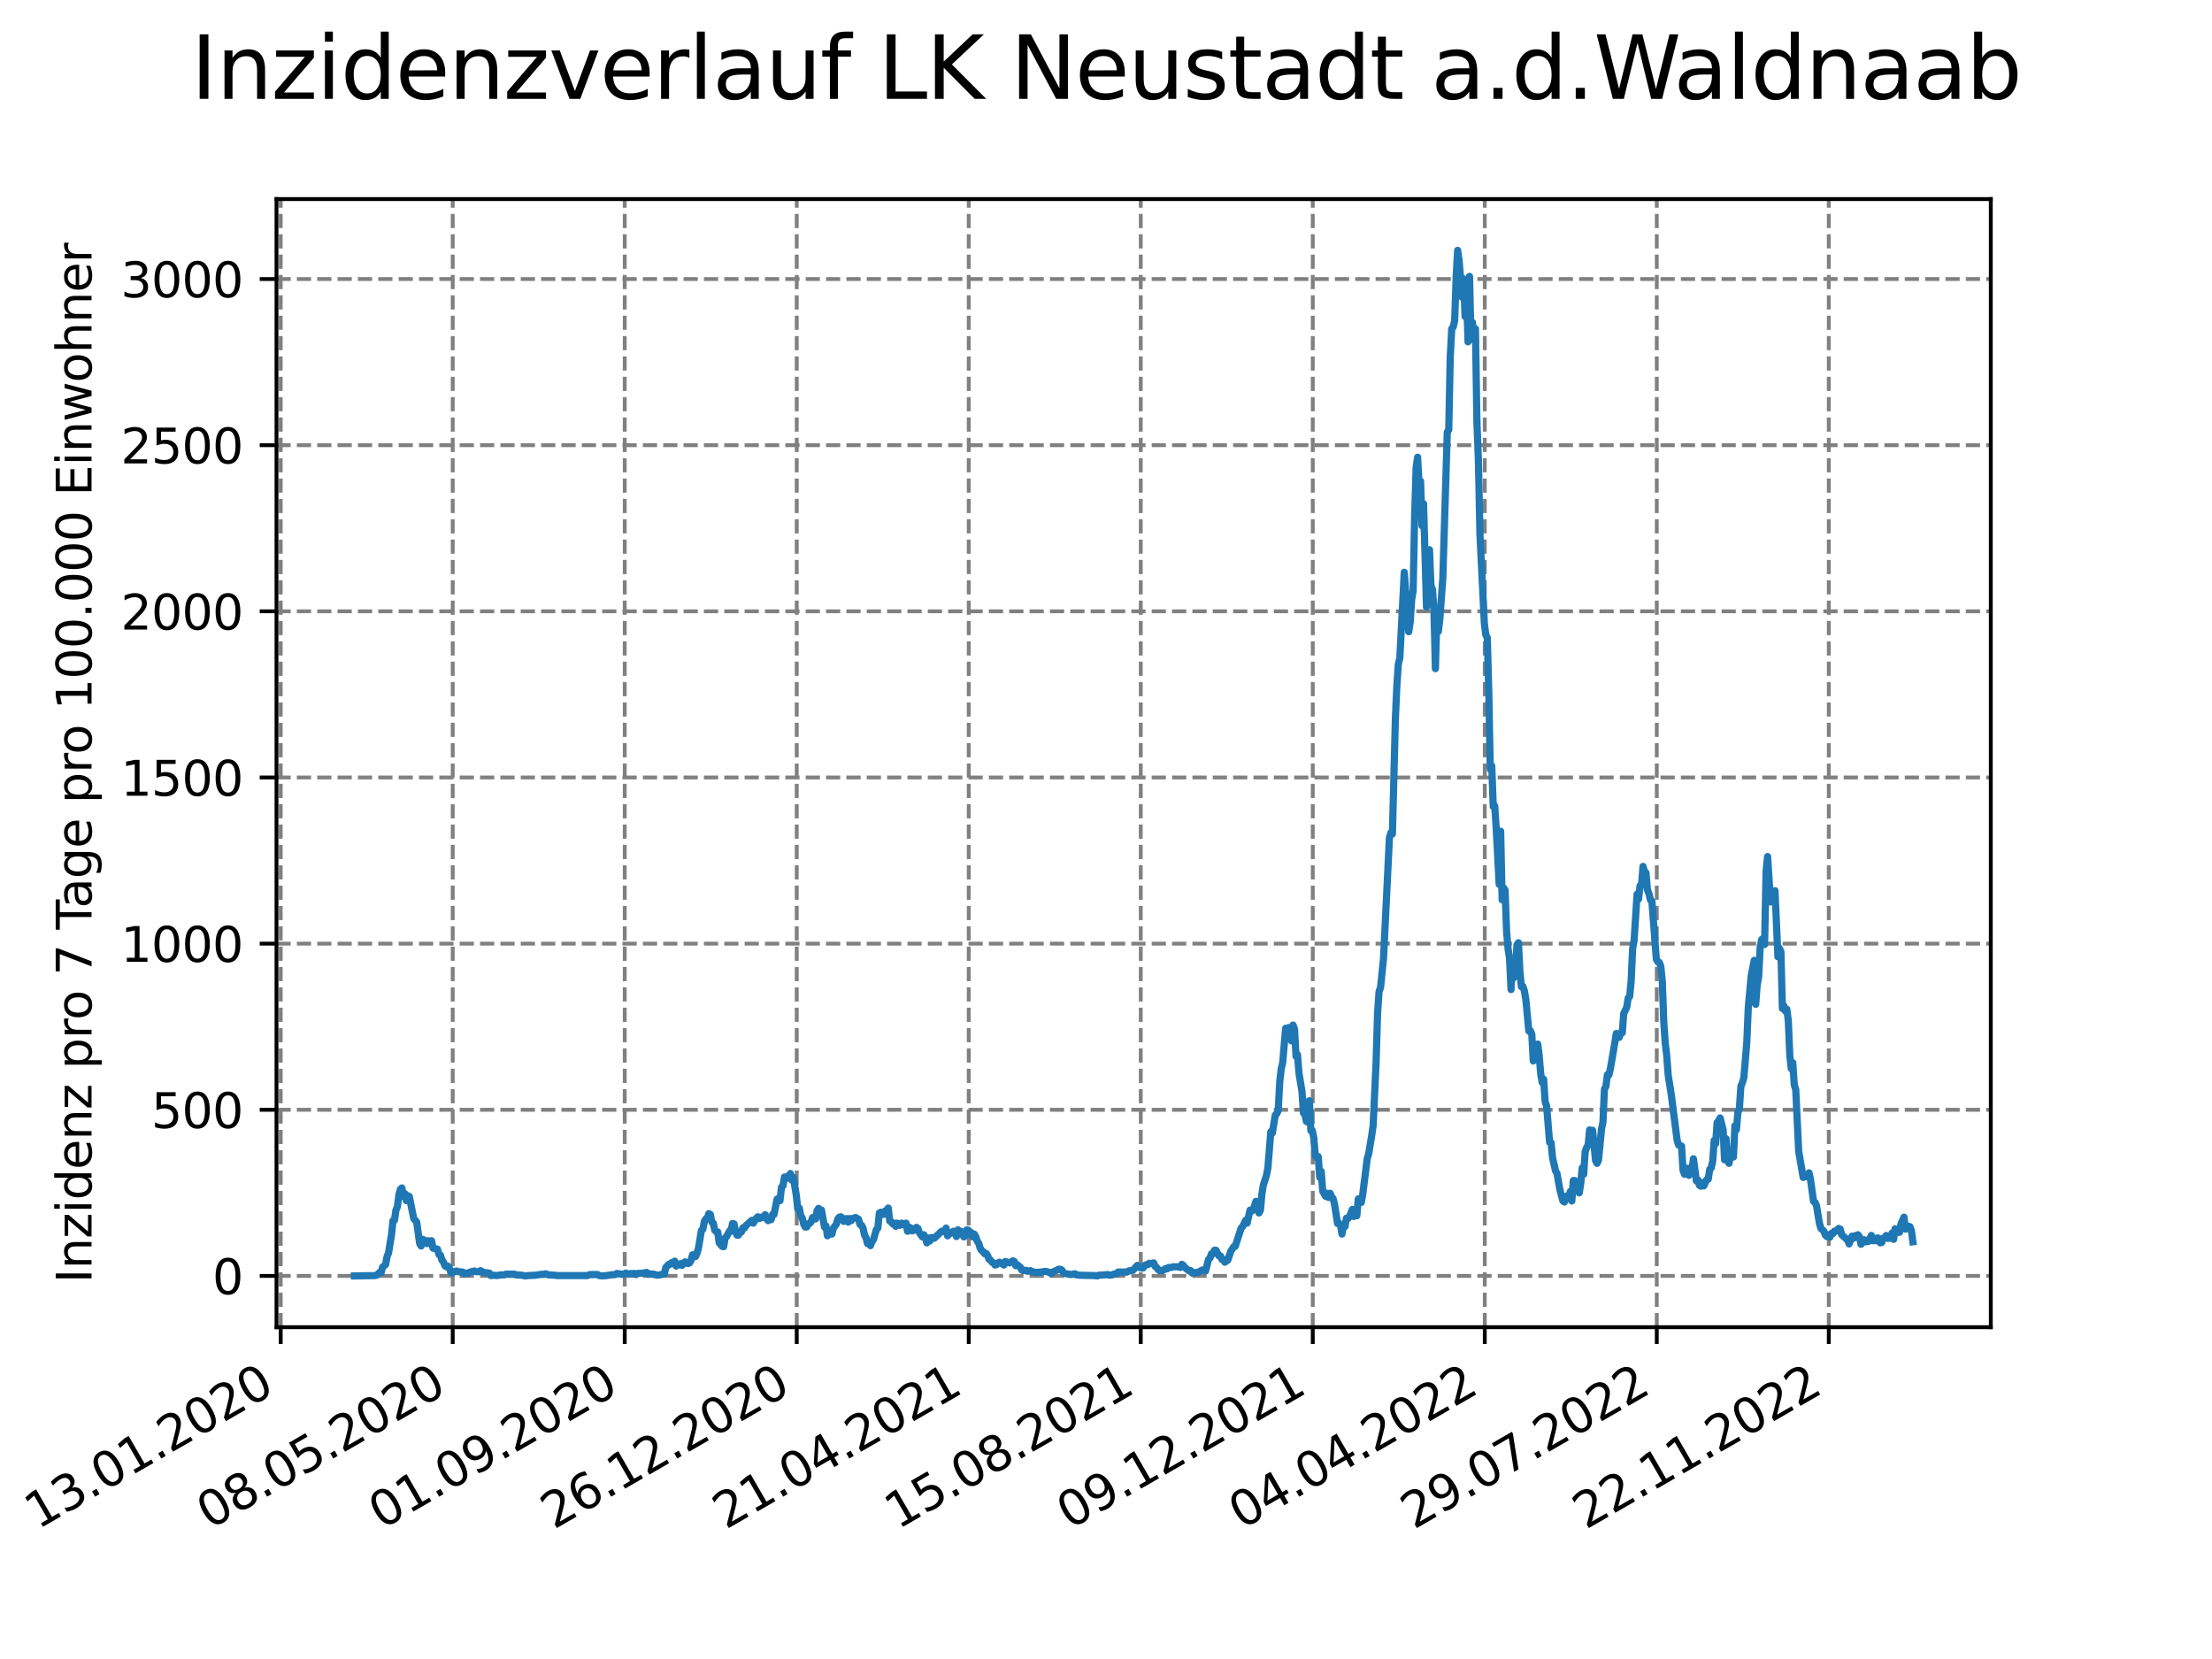 <?xml version="1.0" encoding="utf-8" standalone="no"?>
<!DOCTYPE svg PUBLIC "-//W3C//DTD SVG 1.1//EN"
  "http://www.w3.org/Graphics/SVG/1.1/DTD/svg11.dtd">
<svg xmlns:xlink="http://www.w3.org/1999/xlink" width="460.8pt" height="345.6pt" viewBox="0 0 460.8 345.6" xmlns="http://www.w3.org/2000/svg" version="1.1">
 <defs>
  <style type="text/css">*{stroke-linejoin: round; stroke-linecap: butt}</style>
 </defs>
 <g id="figure_1">
  <g id="patch_1">
   <path d="M 0 345.6 
L 460.8 345.6 
L 460.8 0 
L 0 0 
z
" style="fill: #ffffff"/>
  </g>
  <g id="axes_1">
   <g id="patch_2">
    <path d="M 57.6 276.48 
L 414.72 276.48 
L 414.72 41.472 
L 57.6 41.472 
z
" style="fill: #ffffff"/>
   </g>
   <g id="matplotlib.axis_1">
    <g id="xtick_1">
     <g id="line2d_1">
      <path d="M 58.478 276.48 
L 58.478 41.472 
" clip-path="url(#pe1174e4e5b)" style="fill: none; stroke-dasharray: 2.96,1.28; stroke-dashoffset: 0; stroke: #808080; stroke-width: 0.8"/>
     </g>
     <g id="line2d_2">
      <defs>
       <path id="m797596cb86" d="M 0 0 
L 0 3.5 
" style="stroke: #000000; stroke-width: 0.8"/>
      </defs>
      <g>
       <use xlink:href="#m797596cb86" x="58.478" y="276.48" style="stroke: #000000; stroke-width: 0.8"/>
      </g>
     </g>
     <g id="text_1">
      <!-- 13.01.2020 -->
      <g transform="translate(7.853 318.689) rotate(-30) scale(0.1 -0.1)">
       <defs>
        <path id="DejaVuSans-31" d="M 794 531 
L 1825 531 
L 1825 4091 
L 703 3866 
L 703 4441 
L 1819 4666 
L 2450 4666 
L 2450 531 
L 3481 531 
L 3481 0 
L 794 0 
L 794 531 
z
" transform="scale(0.016)"/>
        <path id="DejaVuSans-33" d="M 2597 2516 
Q 3050 2419 3304 2112 
Q 3559 1806 3559 1356 
Q 3559 666 3084 287 
Q 2609 -91 1734 -91 
Q 1441 -91 1130 -33 
Q 819 25 488 141 
L 488 750 
Q 750 597 1062 519 
Q 1375 441 1716 441 
Q 2309 441 2620 675 
Q 2931 909 2931 1356 
Q 2931 1769 2642 2001 
Q 2353 2234 1838 2234 
L 1294 2234 
L 1294 2753 
L 1863 2753 
Q 2328 2753 2575 2939 
Q 2822 3125 2822 3475 
Q 2822 3834 2567 4026 
Q 2313 4219 1838 4219 
Q 1578 4219 1281 4162 
Q 984 4106 628 3988 
L 628 4550 
Q 988 4650 1302 4700 
Q 1616 4750 1894 4750 
Q 2613 4750 3031 4423 
Q 3450 4097 3450 3541 
Q 3450 3153 3228 2886 
Q 3006 2619 2597 2516 
z
" transform="scale(0.016)"/>
        <path id="DejaVuSans-2e" d="M 684 794 
L 1344 794 
L 1344 0 
L 684 0 
L 684 794 
z
" transform="scale(0.016)"/>
        <path id="DejaVuSans-30" d="M 2034 4250 
Q 1547 4250 1301 3770 
Q 1056 3291 1056 2328 
Q 1056 1369 1301 889 
Q 1547 409 2034 409 
Q 2525 409 2770 889 
Q 3016 1369 3016 2328 
Q 3016 3291 2770 3770 
Q 2525 4250 2034 4250 
z
M 2034 4750 
Q 2819 4750 3233 4129 
Q 3647 3509 3647 2328 
Q 3647 1150 3233 529 
Q 2819 -91 2034 -91 
Q 1250 -91 836 529 
Q 422 1150 422 2328 
Q 422 3509 836 4129 
Q 1250 4750 2034 4750 
z
" transform="scale(0.016)"/>
        <path id="DejaVuSans-32" d="M 1228 531 
L 3431 531 
L 3431 0 
L 469 0 
L 469 531 
Q 828 903 1448 1529 
Q 2069 2156 2228 2338 
Q 2531 2678 2651 2914 
Q 2772 3150 2772 3378 
Q 2772 3750 2511 3984 
Q 2250 4219 1831 4219 
Q 1534 4219 1204 4116 
Q 875 4013 500 3803 
L 500 4441 
Q 881 4594 1212 4672 
Q 1544 4750 1819 4750 
Q 2544 4750 2975 4387 
Q 3406 4025 3406 3419 
Q 3406 3131 3298 2873 
Q 3191 2616 2906 2266 
Q 2828 2175 2409 1742 
Q 1991 1309 1228 531 
z
" transform="scale(0.016)"/>
       </defs>
       <use xlink:href="#DejaVuSans-31"/>
       <use xlink:href="#DejaVuSans-33" x="63.623"/>
       <use xlink:href="#DejaVuSans-2e" x="127.246"/>
       <use xlink:href="#DejaVuSans-30" x="159.033"/>
       <use xlink:href="#DejaVuSans-31" x="222.656"/>
       <use xlink:href="#DejaVuSans-2e" x="286.279"/>
       <use xlink:href="#DejaVuSans-32" x="318.066"/>
       <use xlink:href="#DejaVuSans-30" x="381.689"/>
       <use xlink:href="#DejaVuSans-32" x="445.312"/>
       <use xlink:href="#DejaVuSans-30" x="508.936"/>
      </g>
     </g>
    </g>
    <g id="xtick_2">
     <g id="line2d_3">
      <path d="M 94.31 276.48 
L 94.31 41.472 
" clip-path="url(#pe1174e4e5b)" style="fill: none; stroke-dasharray: 2.96,1.28; stroke-dashoffset: 0; stroke: #808080; stroke-width: 0.8"/>
     </g>
     <g id="line2d_4">
      <g>
       <use xlink:href="#m797596cb86" x="94.31" y="276.48" style="stroke: #000000; stroke-width: 0.8"/>
      </g>
     </g>
     <g id="text_2">
      <!-- 08.05.2020 -->
      <g transform="translate(43.685 318.689) rotate(-30) scale(0.1 -0.1)">
       <defs>
        <path id="DejaVuSans-38" d="M 2034 2216 
Q 1584 2216 1326 1975 
Q 1069 1734 1069 1313 
Q 1069 891 1326 650 
Q 1584 409 2034 409 
Q 2484 409 2743 651 
Q 3003 894 3003 1313 
Q 3003 1734 2745 1975 
Q 2488 2216 2034 2216 
z
M 1403 2484 
Q 997 2584 770 2862 
Q 544 3141 544 3541 
Q 544 4100 942 4425 
Q 1341 4750 2034 4750 
Q 2731 4750 3128 4425 
Q 3525 4100 3525 3541 
Q 3525 3141 3298 2862 
Q 3072 2584 2669 2484 
Q 3125 2378 3379 2068 
Q 3634 1759 3634 1313 
Q 3634 634 3220 271 
Q 2806 -91 2034 -91 
Q 1263 -91 848 271 
Q 434 634 434 1313 
Q 434 1759 690 2068 
Q 947 2378 1403 2484 
z
M 1172 3481 
Q 1172 3119 1398 2916 
Q 1625 2713 2034 2713 
Q 2441 2713 2670 2916 
Q 2900 3119 2900 3481 
Q 2900 3844 2670 4047 
Q 2441 4250 2034 4250 
Q 1625 4250 1398 4047 
Q 1172 3844 1172 3481 
z
" transform="scale(0.016)"/>
        <path id="DejaVuSans-35" d="M 691 4666 
L 3169 4666 
L 3169 4134 
L 1269 4134 
L 1269 2991 
Q 1406 3038 1543 3061 
Q 1681 3084 1819 3084 
Q 2600 3084 3056 2656 
Q 3513 2228 3513 1497 
Q 3513 744 3044 326 
Q 2575 -91 1722 -91 
Q 1428 -91 1123 -41 
Q 819 9 494 109 
L 494 744 
Q 775 591 1075 516 
Q 1375 441 1709 441 
Q 2250 441 2565 725 
Q 2881 1009 2881 1497 
Q 2881 1984 2565 2268 
Q 2250 2553 1709 2553 
Q 1456 2553 1204 2497 
Q 953 2441 691 2322 
L 691 4666 
z
" transform="scale(0.016)"/>
       </defs>
       <use xlink:href="#DejaVuSans-30"/>
       <use xlink:href="#DejaVuSans-38" x="63.623"/>
       <use xlink:href="#DejaVuSans-2e" x="127.246"/>
       <use xlink:href="#DejaVuSans-30" x="159.033"/>
       <use xlink:href="#DejaVuSans-35" x="222.656"/>
       <use xlink:href="#DejaVuSans-2e" x="286.279"/>
       <use xlink:href="#DejaVuSans-32" x="318.066"/>
       <use xlink:href="#DejaVuSans-30" x="381.689"/>
       <use xlink:href="#DejaVuSans-32" x="445.312"/>
       <use xlink:href="#DejaVuSans-30" x="508.936"/>
      </g>
     </g>
    </g>
    <g id="xtick_3">
     <g id="line2d_5">
      <path d="M 130.143 276.48 
L 130.143 41.472 
" clip-path="url(#pe1174e4e5b)" style="fill: none; stroke-dasharray: 2.96,1.28; stroke-dashoffset: 0; stroke: #808080; stroke-width: 0.8"/>
     </g>
     <g id="line2d_6">
      <g>
       <use xlink:href="#m797596cb86" x="130.143" y="276.48" style="stroke: #000000; stroke-width: 0.8"/>
      </g>
     </g>
     <g id="text_3">
      <!-- 01.09.2020 -->
      <g transform="translate(79.518 318.689) rotate(-30) scale(0.1 -0.1)">
       <defs>
        <path id="DejaVuSans-39" d="M 703 97 
L 703 672 
Q 941 559 1184 500 
Q 1428 441 1663 441 
Q 2288 441 2617 861 
Q 2947 1281 2994 2138 
Q 2813 1869 2534 1725 
Q 2256 1581 1919 1581 
Q 1219 1581 811 2004 
Q 403 2428 403 3163 
Q 403 3881 828 4315 
Q 1253 4750 1959 4750 
Q 2769 4750 3195 4129 
Q 3622 3509 3622 2328 
Q 3622 1225 3098 567 
Q 2575 -91 1691 -91 
Q 1453 -91 1209 -44 
Q 966 3 703 97 
z
M 1959 2075 
Q 2384 2075 2632 2365 
Q 2881 2656 2881 3163 
Q 2881 3666 2632 3958 
Q 2384 4250 1959 4250 
Q 1534 4250 1286 3958 
Q 1038 3666 1038 3163 
Q 1038 2656 1286 2365 
Q 1534 2075 1959 2075 
z
" transform="scale(0.016)"/>
       </defs>
       <use xlink:href="#DejaVuSans-30"/>
       <use xlink:href="#DejaVuSans-31" x="63.623"/>
       <use xlink:href="#DejaVuSans-2e" x="127.246"/>
       <use xlink:href="#DejaVuSans-30" x="159.033"/>
       <use xlink:href="#DejaVuSans-39" x="222.656"/>
       <use xlink:href="#DejaVuSans-2e" x="286.279"/>
       <use xlink:href="#DejaVuSans-32" x="318.066"/>
       <use xlink:href="#DejaVuSans-30" x="381.689"/>
       <use xlink:href="#DejaVuSans-32" x="445.312"/>
       <use xlink:href="#DejaVuSans-30" x="508.936"/>
      </g>
     </g>
    </g>
    <g id="xtick_4">
     <g id="line2d_7">
      <path d="M 165.975 276.48 
L 165.975 41.472 
" clip-path="url(#pe1174e4e5b)" style="fill: none; stroke-dasharray: 2.96,1.28; stroke-dashoffset: 0; stroke: #808080; stroke-width: 0.8"/>
     </g>
     <g id="line2d_8">
      <g>
       <use xlink:href="#m797596cb86" x="165.975" y="276.48" style="stroke: #000000; stroke-width: 0.8"/>
      </g>
     </g>
     <g id="text_4">
      <!-- 26.12.2020 -->
      <g transform="translate(115.35 318.689) rotate(-30) scale(0.1 -0.1)">
       <defs>
        <path id="DejaVuSans-36" d="M 2113 2584 
Q 1688 2584 1439 2293 
Q 1191 2003 1191 1497 
Q 1191 994 1439 701 
Q 1688 409 2113 409 
Q 2538 409 2786 701 
Q 3034 994 3034 1497 
Q 3034 2003 2786 2293 
Q 2538 2584 2113 2584 
z
M 3366 4563 
L 3366 3988 
Q 3128 4100 2886 4159 
Q 2644 4219 2406 4219 
Q 1781 4219 1451 3797 
Q 1122 3375 1075 2522 
Q 1259 2794 1537 2939 
Q 1816 3084 2150 3084 
Q 2853 3084 3261 2657 
Q 3669 2231 3669 1497 
Q 3669 778 3244 343 
Q 2819 -91 2113 -91 
Q 1303 -91 875 529 
Q 447 1150 447 2328 
Q 447 3434 972 4092 
Q 1497 4750 2381 4750 
Q 2619 4750 2861 4703 
Q 3103 4656 3366 4563 
z
" transform="scale(0.016)"/>
       </defs>
       <use xlink:href="#DejaVuSans-32"/>
       <use xlink:href="#DejaVuSans-36" x="63.623"/>
       <use xlink:href="#DejaVuSans-2e" x="127.246"/>
       <use xlink:href="#DejaVuSans-31" x="159.033"/>
       <use xlink:href="#DejaVuSans-32" x="222.656"/>
       <use xlink:href="#DejaVuSans-2e" x="286.279"/>
       <use xlink:href="#DejaVuSans-32" x="318.066"/>
       <use xlink:href="#DejaVuSans-30" x="381.689"/>
       <use xlink:href="#DejaVuSans-32" x="445.312"/>
       <use xlink:href="#DejaVuSans-30" x="508.936"/>
      </g>
     </g>
    </g>
    <g id="xtick_5">
     <g id="line2d_9">
      <path d="M 201.808 276.48 
L 201.808 41.472 
" clip-path="url(#pe1174e4e5b)" style="fill: none; stroke-dasharray: 2.96,1.28; stroke-dashoffset: 0; stroke: #808080; stroke-width: 0.8"/>
     </g>
     <g id="line2d_10">
      <g>
       <use xlink:href="#m797596cb86" x="201.808" y="276.48" style="stroke: #000000; stroke-width: 0.8"/>
      </g>
     </g>
     <g id="text_5">
      <!-- 21.04.2021 -->
      <g transform="translate(151.182 318.689) rotate(-30) scale(0.1 -0.1)">
       <defs>
        <path id="DejaVuSans-34" d="M 2419 4116 
L 825 1625 
L 2419 1625 
L 2419 4116 
z
M 2253 4666 
L 3047 4666 
L 3047 1625 
L 3713 1625 
L 3713 1100 
L 3047 1100 
L 3047 0 
L 2419 0 
L 2419 1100 
L 313 1100 
L 313 1709 
L 2253 4666 
z
" transform="scale(0.016)"/>
       </defs>
       <use xlink:href="#DejaVuSans-32"/>
       <use xlink:href="#DejaVuSans-31" x="63.623"/>
       <use xlink:href="#DejaVuSans-2e" x="127.246"/>
       <use xlink:href="#DejaVuSans-30" x="159.033"/>
       <use xlink:href="#DejaVuSans-34" x="222.656"/>
       <use xlink:href="#DejaVuSans-2e" x="286.279"/>
       <use xlink:href="#DejaVuSans-32" x="318.066"/>
       <use xlink:href="#DejaVuSans-30" x="381.689"/>
       <use xlink:href="#DejaVuSans-32" x="445.312"/>
       <use xlink:href="#DejaVuSans-31" x="508.936"/>
      </g>
     </g>
    </g>
    <g id="xtick_6">
     <g id="line2d_11">
      <path d="M 237.64 276.48 
L 237.64 41.472 
" clip-path="url(#pe1174e4e5b)" style="fill: none; stroke-dasharray: 2.96,1.28; stroke-dashoffset: 0; stroke: #808080; stroke-width: 0.8"/>
     </g>
     <g id="line2d_12">
      <g>
       <use xlink:href="#m797596cb86" x="237.64" y="276.48" style="stroke: #000000; stroke-width: 0.8"/>
      </g>
     </g>
     <g id="text_6">
      <!-- 15.08.2021 -->
      <g transform="translate(187.015 318.689) rotate(-30) scale(0.1 -0.1)">
       <use xlink:href="#DejaVuSans-31"/>
       <use xlink:href="#DejaVuSans-35" x="63.623"/>
       <use xlink:href="#DejaVuSans-2e" x="127.246"/>
       <use xlink:href="#DejaVuSans-30" x="159.033"/>
       <use xlink:href="#DejaVuSans-38" x="222.656"/>
       <use xlink:href="#DejaVuSans-2e" x="286.279"/>
       <use xlink:href="#DejaVuSans-32" x="318.066"/>
       <use xlink:href="#DejaVuSans-30" x="381.689"/>
       <use xlink:href="#DejaVuSans-32" x="445.312"/>
       <use xlink:href="#DejaVuSans-31" x="508.936"/>
      </g>
     </g>
    </g>
    <g id="xtick_7">
     <g id="line2d_13">
      <path d="M 273.473 276.48 
L 273.473 41.472 
" clip-path="url(#pe1174e4e5b)" style="fill: none; stroke-dasharray: 2.96,1.28; stroke-dashoffset: 0; stroke: #808080; stroke-width: 0.8"/>
     </g>
     <g id="line2d_14">
      <g>
       <use xlink:href="#m797596cb86" x="273.473" y="276.48" style="stroke: #000000; stroke-width: 0.8"/>
      </g>
     </g>
     <g id="text_7">
      <!-- 09.12.2021 -->
      <g transform="translate(222.847 318.689) rotate(-30) scale(0.1 -0.1)">
       <use xlink:href="#DejaVuSans-30"/>
       <use xlink:href="#DejaVuSans-39" x="63.623"/>
       <use xlink:href="#DejaVuSans-2e" x="127.246"/>
       <use xlink:href="#DejaVuSans-31" x="159.033"/>
       <use xlink:href="#DejaVuSans-32" x="222.656"/>
       <use xlink:href="#DejaVuSans-2e" x="286.279"/>
       <use xlink:href="#DejaVuSans-32" x="318.066"/>
       <use xlink:href="#DejaVuSans-30" x="381.689"/>
       <use xlink:href="#DejaVuSans-32" x="445.312"/>
       <use xlink:href="#DejaVuSans-31" x="508.936"/>
      </g>
     </g>
    </g>
    <g id="xtick_8">
     <g id="line2d_15">
      <path d="M 309.305 276.48 
L 309.305 41.472 
" clip-path="url(#pe1174e4e5b)" style="fill: none; stroke-dasharray: 2.96,1.28; stroke-dashoffset: 0; stroke: #808080; stroke-width: 0.8"/>
     </g>
     <g id="line2d_16">
      <g>
       <use xlink:href="#m797596cb86" x="309.305" y="276.48" style="stroke: #000000; stroke-width: 0.8"/>
      </g>
     </g>
     <g id="text_8">
      <!-- 04.04.2022 -->
      <g transform="translate(258.68 318.689) rotate(-30) scale(0.1 -0.1)">
       <use xlink:href="#DejaVuSans-30"/>
       <use xlink:href="#DejaVuSans-34" x="63.623"/>
       <use xlink:href="#DejaVuSans-2e" x="127.246"/>
       <use xlink:href="#DejaVuSans-30" x="159.033"/>
       <use xlink:href="#DejaVuSans-34" x="222.656"/>
       <use xlink:href="#DejaVuSans-2e" x="286.279"/>
       <use xlink:href="#DejaVuSans-32" x="318.066"/>
       <use xlink:href="#DejaVuSans-30" x="381.689"/>
       <use xlink:href="#DejaVuSans-32" x="445.312"/>
       <use xlink:href="#DejaVuSans-32" x="508.936"/>
      </g>
     </g>
    </g>
    <g id="xtick_9">
     <g id="line2d_17">
      <path d="M 345.138 276.48 
L 345.138 41.472 
" clip-path="url(#pe1174e4e5b)" style="fill: none; stroke-dasharray: 2.96,1.28; stroke-dashoffset: 0; stroke: #808080; stroke-width: 0.8"/>
     </g>
     <g id="line2d_18">
      <g>
       <use xlink:href="#m797596cb86" x="345.138" y="276.48" style="stroke: #000000; stroke-width: 0.8"/>
      </g>
     </g>
     <g id="text_9">
      <!-- 29.07.2022 -->
      <g transform="translate(294.512 318.689) rotate(-30) scale(0.1 -0.1)">
       <defs>
        <path id="DejaVuSans-37" d="M 525 4666 
L 3525 4666 
L 3525 4397 
L 1831 0 
L 1172 0 
L 2766 4134 
L 525 4134 
L 525 4666 
z
" transform="scale(0.016)"/>
       </defs>
       <use xlink:href="#DejaVuSans-32"/>
       <use xlink:href="#DejaVuSans-39" x="63.623"/>
       <use xlink:href="#DejaVuSans-2e" x="127.246"/>
       <use xlink:href="#DejaVuSans-30" x="159.033"/>
       <use xlink:href="#DejaVuSans-37" x="222.656"/>
       <use xlink:href="#DejaVuSans-2e" x="286.279"/>
       <use xlink:href="#DejaVuSans-32" x="318.066"/>
       <use xlink:href="#DejaVuSans-30" x="381.689"/>
       <use xlink:href="#DejaVuSans-32" x="445.312"/>
       <use xlink:href="#DejaVuSans-32" x="508.936"/>
      </g>
     </g>
    </g>
    <g id="xtick_10">
     <g id="line2d_19">
      <path d="M 380.97 276.48 
L 380.97 41.472 
" clip-path="url(#pe1174e4e5b)" style="fill: none; stroke-dasharray: 2.96,1.28; stroke-dashoffset: 0; stroke: #808080; stroke-width: 0.8"/>
     </g>
     <g id="line2d_20">
      <g>
       <use xlink:href="#m797596cb86" x="380.97" y="276.48" style="stroke: #000000; stroke-width: 0.8"/>
      </g>
     </g>
     <g id="text_10">
      <!-- 22.11.2022 -->
      <g transform="translate(330.345 318.689) rotate(-30) scale(0.1 -0.1)">
       <use xlink:href="#DejaVuSans-32"/>
       <use xlink:href="#DejaVuSans-32" x="63.623"/>
       <use xlink:href="#DejaVuSans-2e" x="127.246"/>
       <use xlink:href="#DejaVuSans-31" x="159.033"/>
       <use xlink:href="#DejaVuSans-31" x="222.656"/>
       <use xlink:href="#DejaVuSans-2e" x="286.279"/>
       <use xlink:href="#DejaVuSans-32" x="318.066"/>
       <use xlink:href="#DejaVuSans-30" x="381.689"/>
       <use xlink:href="#DejaVuSans-32" x="445.312"/>
       <use xlink:href="#DejaVuSans-32" x="508.936"/>
      </g>
     </g>
    </g>
   </g>
   <g id="matplotlib.axis_2">
    <g id="ytick_1">
     <g id="line2d_21">
      <path d="M 57.6 265.798 
L 414.72 265.798 
" clip-path="url(#pe1174e4e5b)" style="fill: none; stroke-dasharray: 2.96,1.28; stroke-dashoffset: 0; stroke: #808080; stroke-width: 0.8"/>
     </g>
     <g id="line2d_22">
      <defs>
       <path id="mb7a2da5990" d="M 0 0 
L -3.5 0 
" style="stroke: #000000; stroke-width: 0.8"/>
      </defs>
      <g>
       <use xlink:href="#mb7a2da5990" x="57.6" y="265.798" style="stroke: #000000; stroke-width: 0.8"/>
      </g>
     </g>
     <g id="text_11">
      <!-- 0 -->
      <g transform="translate(44.237 269.597) scale(0.1 -0.1)">
       <use xlink:href="#DejaVuSans-30"/>
      </g>
     </g>
    </g>
    <g id="ytick_2">
     <g id="line2d_23">
      <path d="M 57.6 231.186 
L 414.72 231.186 
" clip-path="url(#pe1174e4e5b)" style="fill: none; stroke-dasharray: 2.96,1.28; stroke-dashoffset: 0; stroke: #808080; stroke-width: 0.8"/>
     </g>
     <g id="line2d_24">
      <g>
       <use xlink:href="#mb7a2da5990" x="57.6" y="231.186" style="stroke: #000000; stroke-width: 0.8"/>
      </g>
     </g>
     <g id="text_12">
      <!-- 500 -->
      <g transform="translate(31.512 234.985) scale(0.1 -0.1)">
       <use xlink:href="#DejaVuSans-35"/>
       <use xlink:href="#DejaVuSans-30" x="63.623"/>
       <use xlink:href="#DejaVuSans-30" x="127.246"/>
      </g>
     </g>
    </g>
    <g id="ytick_3">
     <g id="line2d_25">
      <path d="M 57.6 196.574 
L 414.72 196.574 
" clip-path="url(#pe1174e4e5b)" style="fill: none; stroke-dasharray: 2.96,1.28; stroke-dashoffset: 0; stroke: #808080; stroke-width: 0.8"/>
     </g>
     <g id="line2d_26">
      <g>
       <use xlink:href="#mb7a2da5990" x="57.6" y="196.574" style="stroke: #000000; stroke-width: 0.8"/>
      </g>
     </g>
     <g id="text_13">
      <!-- 1000 -->
      <g transform="translate(25.15 200.374) scale(0.1 -0.1)">
       <use xlink:href="#DejaVuSans-31"/>
       <use xlink:href="#DejaVuSans-30" x="63.623"/>
       <use xlink:href="#DejaVuSans-30" x="127.246"/>
       <use xlink:href="#DejaVuSans-30" x="190.869"/>
      </g>
     </g>
    </g>
    <g id="ytick_4">
     <g id="line2d_27">
      <path d="M 57.6 161.963 
L 414.72 161.963 
" clip-path="url(#pe1174e4e5b)" style="fill: none; stroke-dasharray: 2.96,1.28; stroke-dashoffset: 0; stroke: #808080; stroke-width: 0.8"/>
     </g>
     <g id="line2d_28">
      <g>
       <use xlink:href="#mb7a2da5990" x="57.6" y="161.963" style="stroke: #000000; stroke-width: 0.8"/>
      </g>
     </g>
     <g id="text_14">
      <!-- 1500 -->
      <g transform="translate(25.15 165.762) scale(0.1 -0.1)">
       <use xlink:href="#DejaVuSans-31"/>
       <use xlink:href="#DejaVuSans-35" x="63.623"/>
       <use xlink:href="#DejaVuSans-30" x="127.246"/>
       <use xlink:href="#DejaVuSans-30" x="190.869"/>
      </g>
     </g>
    </g>
    <g id="ytick_5">
     <g id="line2d_29">
      <path d="M 57.6 127.351 
L 414.72 127.351 
" clip-path="url(#pe1174e4e5b)" style="fill: none; stroke-dasharray: 2.96,1.28; stroke-dashoffset: 0; stroke: #808080; stroke-width: 0.8"/>
     </g>
     <g id="line2d_30">
      <g>
       <use xlink:href="#mb7a2da5990" x="57.6" y="127.351" style="stroke: #000000; stroke-width: 0.8"/>
      </g>
     </g>
     <g id="text_15">
      <!-- 2000 -->
      <g transform="translate(25.15 131.15) scale(0.1 -0.1)">
       <use xlink:href="#DejaVuSans-32"/>
       <use xlink:href="#DejaVuSans-30" x="63.623"/>
       <use xlink:href="#DejaVuSans-30" x="127.246"/>
       <use xlink:href="#DejaVuSans-30" x="190.869"/>
      </g>
     </g>
    </g>
    <g id="ytick_6">
     <g id="line2d_31">
      <path d="M 57.6 92.739 
L 414.72 92.739 
" clip-path="url(#pe1174e4e5b)" style="fill: none; stroke-dasharray: 2.96,1.28; stroke-dashoffset: 0; stroke: #808080; stroke-width: 0.8"/>
     </g>
     <g id="line2d_32">
      <g>
       <use xlink:href="#mb7a2da5990" x="57.6" y="92.739" style="stroke: #000000; stroke-width: 0.8"/>
      </g>
     </g>
     <g id="text_16">
      <!-- 2500 -->
      <g transform="translate(25.15 96.538) scale(0.1 -0.1)">
       <use xlink:href="#DejaVuSans-32"/>
       <use xlink:href="#DejaVuSans-35" x="63.623"/>
       <use xlink:href="#DejaVuSans-30" x="127.246"/>
       <use xlink:href="#DejaVuSans-30" x="190.869"/>
      </g>
     </g>
    </g>
    <g id="ytick_7">
     <g id="line2d_33">
      <path d="M 57.6 58.127 
L 414.72 58.127 
" clip-path="url(#pe1174e4e5b)" style="fill: none; stroke-dasharray: 2.96,1.28; stroke-dashoffset: 0; stroke: #808080; stroke-width: 0.8"/>
     </g>
     <g id="line2d_34">
      <g>
       <use xlink:href="#mb7a2da5990" x="57.6" y="58.127" style="stroke: #000000; stroke-width: 0.8"/>
      </g>
     </g>
     <g id="text_17">
      <!-- 3000 -->
      <g transform="translate(25.15 61.927) scale(0.1 -0.1)">
       <use xlink:href="#DejaVuSans-33"/>
       <use xlink:href="#DejaVuSans-30" x="63.623"/>
       <use xlink:href="#DejaVuSans-30" x="127.246"/>
       <use xlink:href="#DejaVuSans-30" x="190.869"/>
      </g>
     </g>
    </g>
    <g id="text_18">
     <!-- Inzidenz pro 7 Tage pro 100.000 Einwohner -->
     <g transform="translate(19.07 267.301) rotate(-90) scale(0.1 -0.1)">
      <defs>
       <path id="DejaVuSans-49" d="M 628 4666 
L 1259 4666 
L 1259 0 
L 628 0 
L 628 4666 
z
" transform="scale(0.016)"/>
       <path id="DejaVuSans-6e" d="M 3513 2113 
L 3513 0 
L 2938 0 
L 2938 2094 
Q 2938 2591 2744 2837 
Q 2550 3084 2163 3084 
Q 1697 3084 1428 2787 
Q 1159 2491 1159 1978 
L 1159 0 
L 581 0 
L 581 3500 
L 1159 3500 
L 1159 2956 
Q 1366 3272 1645 3428 
Q 1925 3584 2291 3584 
Q 2894 3584 3203 3211 
Q 3513 2838 3513 2113 
z
" transform="scale(0.016)"/>
       <path id="DejaVuSans-7a" d="M 353 3500 
L 3084 3500 
L 3084 2975 
L 922 459 
L 3084 459 
L 3084 0 
L 275 0 
L 275 525 
L 2438 3041 
L 353 3041 
L 353 3500 
z
" transform="scale(0.016)"/>
       <path id="DejaVuSans-69" d="M 603 3500 
L 1178 3500 
L 1178 0 
L 603 0 
L 603 3500 
z
M 603 4863 
L 1178 4863 
L 1178 4134 
L 603 4134 
L 603 4863 
z
" transform="scale(0.016)"/>
       <path id="DejaVuSans-64" d="M 2906 2969 
L 2906 4863 
L 3481 4863 
L 3481 0 
L 2906 0 
L 2906 525 
Q 2725 213 2448 61 
Q 2172 -91 1784 -91 
Q 1150 -91 751 415 
Q 353 922 353 1747 
Q 353 2572 751 3078 
Q 1150 3584 1784 3584 
Q 2172 3584 2448 3432 
Q 2725 3281 2906 2969 
z
M 947 1747 
Q 947 1113 1208 752 
Q 1469 391 1925 391 
Q 2381 391 2643 752 
Q 2906 1113 2906 1747 
Q 2906 2381 2643 2742 
Q 2381 3103 1925 3103 
Q 1469 3103 1208 2742 
Q 947 2381 947 1747 
z
" transform="scale(0.016)"/>
       <path id="DejaVuSans-65" d="M 3597 1894 
L 3597 1613 
L 953 1613 
Q 991 1019 1311 708 
Q 1631 397 2203 397 
Q 2534 397 2845 478 
Q 3156 559 3463 722 
L 3463 178 
Q 3153 47 2828 -22 
Q 2503 -91 2169 -91 
Q 1331 -91 842 396 
Q 353 884 353 1716 
Q 353 2575 817 3079 
Q 1281 3584 2069 3584 
Q 2775 3584 3186 3129 
Q 3597 2675 3597 1894 
z
M 3022 2063 
Q 3016 2534 2758 2815 
Q 2500 3097 2075 3097 
Q 1594 3097 1305 2825 
Q 1016 2553 972 2059 
L 3022 2063 
z
" transform="scale(0.016)"/>
       <path id="DejaVuSans-20" transform="scale(0.016)"/>
       <path id="DejaVuSans-70" d="M 1159 525 
L 1159 -1331 
L 581 -1331 
L 581 3500 
L 1159 3500 
L 1159 2969 
Q 1341 3281 1617 3432 
Q 1894 3584 2278 3584 
Q 2916 3584 3314 3078 
Q 3713 2572 3713 1747 
Q 3713 922 3314 415 
Q 2916 -91 2278 -91 
Q 1894 -91 1617 61 
Q 1341 213 1159 525 
z
M 3116 1747 
Q 3116 2381 2855 2742 
Q 2594 3103 2138 3103 
Q 1681 3103 1420 2742 
Q 1159 2381 1159 1747 
Q 1159 1113 1420 752 
Q 1681 391 2138 391 
Q 2594 391 2855 752 
Q 3116 1113 3116 1747 
z
" transform="scale(0.016)"/>
       <path id="DejaVuSans-72" d="M 2631 2963 
Q 2534 3019 2420 3045 
Q 2306 3072 2169 3072 
Q 1681 3072 1420 2755 
Q 1159 2438 1159 1844 
L 1159 0 
L 581 0 
L 581 3500 
L 1159 3500 
L 1159 2956 
Q 1341 3275 1631 3429 
Q 1922 3584 2338 3584 
Q 2397 3584 2469 3576 
Q 2541 3569 2628 3553 
L 2631 2963 
z
" transform="scale(0.016)"/>
       <path id="DejaVuSans-6f" d="M 1959 3097 
Q 1497 3097 1228 2736 
Q 959 2375 959 1747 
Q 959 1119 1226 758 
Q 1494 397 1959 397 
Q 2419 397 2687 759 
Q 2956 1122 2956 1747 
Q 2956 2369 2687 2733 
Q 2419 3097 1959 3097 
z
M 1959 3584 
Q 2709 3584 3137 3096 
Q 3566 2609 3566 1747 
Q 3566 888 3137 398 
Q 2709 -91 1959 -91 
Q 1206 -91 779 398 
Q 353 888 353 1747 
Q 353 2609 779 3096 
Q 1206 3584 1959 3584 
z
" transform="scale(0.016)"/>
       <path id="DejaVuSans-54" d="M -19 4666 
L 3928 4666 
L 3928 4134 
L 2272 4134 
L 2272 0 
L 1638 0 
L 1638 4134 
L -19 4134 
L -19 4666 
z
" transform="scale(0.016)"/>
       <path id="DejaVuSans-61" d="M 2194 1759 
Q 1497 1759 1228 1600 
Q 959 1441 959 1056 
Q 959 750 1161 570 
Q 1363 391 1709 391 
Q 2188 391 2477 730 
Q 2766 1069 2766 1631 
L 2766 1759 
L 2194 1759 
z
M 3341 1997 
L 3341 0 
L 2766 0 
L 2766 531 
Q 2569 213 2275 61 
Q 1981 -91 1556 -91 
Q 1019 -91 701 211 
Q 384 513 384 1019 
Q 384 1609 779 1909 
Q 1175 2209 1959 2209 
L 2766 2209 
L 2766 2266 
Q 2766 2663 2505 2880 
Q 2244 3097 1772 3097 
Q 1472 3097 1187 3025 
Q 903 2953 641 2809 
L 641 3341 
Q 956 3463 1253 3523 
Q 1550 3584 1831 3584 
Q 2591 3584 2966 3190 
Q 3341 2797 3341 1997 
z
" transform="scale(0.016)"/>
       <path id="DejaVuSans-67" d="M 2906 1791 
Q 2906 2416 2648 2759 
Q 2391 3103 1925 3103 
Q 1463 3103 1205 2759 
Q 947 2416 947 1791 
Q 947 1169 1205 825 
Q 1463 481 1925 481 
Q 2391 481 2648 825 
Q 2906 1169 2906 1791 
z
M 3481 434 
Q 3481 -459 3084 -895 
Q 2688 -1331 1869 -1331 
Q 1566 -1331 1297 -1286 
Q 1028 -1241 775 -1147 
L 775 -588 
Q 1028 -725 1275 -790 
Q 1522 -856 1778 -856 
Q 2344 -856 2625 -561 
Q 2906 -266 2906 331 
L 2906 616 
Q 2728 306 2450 153 
Q 2172 0 1784 0 
Q 1141 0 747 490 
Q 353 981 353 1791 
Q 353 2603 747 3093 
Q 1141 3584 1784 3584 
Q 2172 3584 2450 3431 
Q 2728 3278 2906 2969 
L 2906 3500 
L 3481 3500 
L 3481 434 
z
" transform="scale(0.016)"/>
       <path id="DejaVuSans-45" d="M 628 4666 
L 3578 4666 
L 3578 4134 
L 1259 4134 
L 1259 2753 
L 3481 2753 
L 3481 2222 
L 1259 2222 
L 1259 531 
L 3634 531 
L 3634 0 
L 628 0 
L 628 4666 
z
" transform="scale(0.016)"/>
       <path id="DejaVuSans-77" d="M 269 3500 
L 844 3500 
L 1563 769 
L 2278 3500 
L 2956 3500 
L 3675 769 
L 4391 3500 
L 4966 3500 
L 4050 0 
L 3372 0 
L 2619 2869 
L 1863 0 
L 1184 0 
L 269 3500 
z
" transform="scale(0.016)"/>
       <path id="DejaVuSans-68" d="M 3513 2113 
L 3513 0 
L 2938 0 
L 2938 2094 
Q 2938 2591 2744 2837 
Q 2550 3084 2163 3084 
Q 1697 3084 1428 2787 
Q 1159 2491 1159 1978 
L 1159 0 
L 581 0 
L 581 4863 
L 1159 4863 
L 1159 2956 
Q 1366 3272 1645 3428 
Q 1925 3584 2291 3584 
Q 2894 3584 3203 3211 
Q 3513 2838 3513 2113 
z
" transform="scale(0.016)"/>
      </defs>
      <use xlink:href="#DejaVuSans-49"/>
      <use xlink:href="#DejaVuSans-6e" x="29.492"/>
      <use xlink:href="#DejaVuSans-7a" x="92.871"/>
      <use xlink:href="#DejaVuSans-69" x="145.361"/>
      <use xlink:href="#DejaVuSans-64" x="173.145"/>
      <use xlink:href="#DejaVuSans-65" x="236.621"/>
      <use xlink:href="#DejaVuSans-6e" x="298.145"/>
      <use xlink:href="#DejaVuSans-7a" x="361.523"/>
      <use xlink:href="#DejaVuSans-20" x="414.014"/>
      <use xlink:href="#DejaVuSans-70" x="445.801"/>
      <use xlink:href="#DejaVuSans-72" x="509.277"/>
      <use xlink:href="#DejaVuSans-6f" x="548.141"/>
      <use xlink:href="#DejaVuSans-20" x="609.322"/>
      <use xlink:href="#DejaVuSans-37" x="641.109"/>
      <use xlink:href="#DejaVuSans-20" x="704.732"/>
      <use xlink:href="#DejaVuSans-54" x="736.52"/>
      <use xlink:href="#DejaVuSans-61" x="781.104"/>
      <use xlink:href="#DejaVuSans-67" x="842.383"/>
      <use xlink:href="#DejaVuSans-65" x="905.859"/>
      <use xlink:href="#DejaVuSans-20" x="967.383"/>
      <use xlink:href="#DejaVuSans-70" x="999.17"/>
      <use xlink:href="#DejaVuSans-72" x="1062.646"/>
      <use xlink:href="#DejaVuSans-6f" x="1101.51"/>
      <use xlink:href="#DejaVuSans-20" x="1162.691"/>
      <use xlink:href="#DejaVuSans-31" x="1194.479"/>
      <use xlink:href="#DejaVuSans-30" x="1258.102"/>
      <use xlink:href="#DejaVuSans-30" x="1321.725"/>
      <use xlink:href="#DejaVuSans-2e" x="1385.348"/>
      <use xlink:href="#DejaVuSans-30" x="1417.135"/>
      <use xlink:href="#DejaVuSans-30" x="1480.758"/>
      <use xlink:href="#DejaVuSans-30" x="1544.381"/>
      <use xlink:href="#DejaVuSans-20" x="1608.004"/>
      <use xlink:href="#DejaVuSans-45" x="1639.791"/>
      <use xlink:href="#DejaVuSans-69" x="1702.975"/>
      <use xlink:href="#DejaVuSans-6e" x="1730.758"/>
      <use xlink:href="#DejaVuSans-77" x="1794.137"/>
      <use xlink:href="#DejaVuSans-6f" x="1875.924"/>
      <use xlink:href="#DejaVuSans-68" x="1937.105"/>
      <use xlink:href="#DejaVuSans-6e" x="2000.484"/>
      <use xlink:href="#DejaVuSans-65" x="2063.863"/>
      <use xlink:href="#DejaVuSans-72" x="2125.387"/>
     </g>
    </g>
   </g>
   <g id="line2d_35">
    <path d="M 73.833 265.798 
L 78.157 265.725 
L 78.466 265.651 
L 79.084 265.065 
L 79.393 265.138 
L 79.702 263.966 
L 80.32 263.453 
L 80.629 261.767 
L 80.937 261.034 
L 81.555 257.223 
L 81.864 254.291 
L 82.173 254.218 
L 82.482 252.092 
L 82.791 251.359 
L 83.1 248.868 
L 83.409 247.768 
L 83.718 247.475 
L 84.026 249.234 
L 84.335 248.648 
L 84.644 250.114 
L 84.953 249.087 
L 85.262 249.234 
L 86.189 253.851 
L 86.807 254.584 
L 87.424 259.055 
L 87.733 259.568 
L 88.042 258.176 
L 88.66 258.469 
L 88.969 259.055 
L 89.278 258.469 
L 89.587 258.762 
L 89.896 258.469 
L 90.204 260.008 
L 91.131 260.228 
L 91.44 261.327 
L 91.749 261.474 
L 92.058 262.5 
L 92.367 262.866 
L 92.676 263.672 
L 92.985 263.892 
L 93.293 263.746 
L 93.602 264.112 
L 93.911 265.065 
L 94.22 265.211 
L 94.529 264.918 
L 95.147 264.772 
L 95.456 264.918 
L 96.382 264.992 
L 96.691 265.358 
L 97 265.211 
L 97.618 265.211 
L 97.927 264.992 
L 98.854 264.772 
L 99.163 264.918 
L 99.78 264.918 
L 100.089 264.698 
L 100.707 265.065 
L 101.325 265.138 
L 101.943 265.211 
L 102.252 265.725 
L 102.869 265.651 
L 103.487 265.725 
L 104.414 265.578 
L 105.032 265.578 
L 105.341 265.431 
L 107.194 265.431 
L 107.503 265.578 
L 108.738 265.651 
L 109.356 265.798 
L 109.974 265.725 
L 111.519 265.651 
L 112.445 265.505 
L 113.372 265.431 
L 113.681 265.358 
L 114.299 265.578 
L 115.534 265.651 
L 116.152 265.725 
L 122.33 265.725 
L 122.948 265.505 
L 124.492 265.505 
L 124.801 265.725 
L 125.419 265.798 
L 126.346 265.725 
L 127.273 265.578 
L 128.199 265.505 
L 128.508 265.285 
L 129.435 265.431 
L 130.053 265.431 
L 130.362 265.211 
L 130.67 265.358 
L 132.215 265.285 
L 132.524 265.505 
L 132.833 265.285 
L 134.068 265.211 
L 134.686 265.065 
L 134.995 265.431 
L 135.304 265.358 
L 135.922 265.431 
L 136.231 265.431 
L 136.848 265.651 
L 137.466 265.578 
L 138.393 265.358 
L 138.702 264.039 
L 139.32 263.379 
L 139.629 263.379 
L 139.937 263.013 
L 140.246 263.086 
L 140.555 262.72 
L 140.864 263.746 
L 141.173 263.306 
L 141.482 263.526 
L 141.791 263.233 
L 142.1 263.599 
L 142.409 263.086 
L 142.718 262.866 
L 143.335 263.233 
L 143.644 263.086 
L 143.953 262.573 
L 144.262 261.4 
L 144.571 261.4 
L 144.88 261.767 
L 145.189 261.107 
L 145.498 260.008 
L 146.115 256.343 
L 146.424 256.05 
L 146.733 254.438 
L 147.042 253.925 
L 147.351 253.778 
L 147.66 252.825 
L 147.969 252.972 
L 148.278 254.584 
L 148.587 254.804 
L 148.896 256.27 
L 149.204 256.563 
L 149.513 256.636 
L 149.822 258.908 
L 150.44 259.641 
L 150.749 259.715 
L 151.058 257.882 
L 151.367 257.589 
L 151.985 256.417 
L 152.293 256.49 
L 152.602 254.877 
L 152.911 254.951 
L 153.22 256.563 
L 153.529 257.296 
L 153.838 257.296 
L 154.147 256.636 
L 154.456 256.636 
L 154.765 255.757 
L 155.074 255.83 
L 155.382 255.317 
L 156.618 254.218 
L 156.927 254.804 
L 157.545 253.778 
L 157.854 253.485 
L 158.163 253.851 
L 158.471 253.558 
L 158.78 253.631 
L 159.089 253.485 
L 159.398 253.045 
L 159.707 253.925 
L 160.016 254.291 
L 160.325 253.778 
L 160.634 254.071 
L 160.943 252.972 
L 161.252 252.972 
L 161.869 249.82 
L 162.178 249.6 
L 162.487 250.114 
L 162.796 247.328 
L 163.105 247.035 
L 163.414 245.203 
L 163.723 245.569 
L 164.032 245.056 
L 164.341 245.13 
L 164.65 244.47 
L 164.958 245.863 
L 165.267 245.276 
L 165.885 249.014 
L 166.194 251.873 
L 166.503 251.653 
L 166.812 253.265 
L 167.121 253.705 
L 167.43 255.024 
L 167.739 255.61 
L 168.047 255.61 
L 168.356 254.951 
L 168.665 254.877 
L 168.974 254.511 
L 169.283 253.631 
L 169.592 253.558 
L 169.901 253.925 
L 170.21 252.239 
L 170.519 251.726 
L 170.828 252.312 
L 171.136 252.092 
L 171.754 255.61 
L 172.063 255.39 
L 172.372 257.443 
L 172.99 256.636 
L 173.299 257.076 
L 173.608 255.83 
L 174.225 255.024 
L 174.534 253.925 
L 174.843 253.558 
L 175.152 253.485 
L 175.461 253.705 
L 175.77 254.438 
L 176.079 253.998 
L 176.388 253.851 
L 176.697 254.584 
L 177.006 253.851 
L 177.314 254.291 
L 177.623 253.851 
L 178.241 253.631 
L 178.859 253.998 
L 179.168 255.097 
L 179.477 255.244 
L 179.786 255.83 
L 180.095 257.296 
L 180.403 257.809 
L 180.712 259.055 
L 181.021 259.055 
L 181.33 259.495 
L 181.639 258.689 
L 181.948 258.249 
L 182.566 256.123 
L 182.875 255.83 
L 183.184 252.679 
L 183.492 252.532 
L 183.801 252.605 
L 184.11 252.972 
L 184.419 252.239 
L 184.728 252.312 
L 185.037 251.653 
L 185.346 254.364 
L 185.655 254.511 
L 185.964 254.951 
L 186.273 254.804 
L 186.581 255.464 
L 186.89 254.804 
L 187.199 255.244 
L 187.508 255.244 
L 187.817 254.804 
L 188.126 255.097 
L 188.435 255.024 
L 188.744 254.804 
L 189.053 256.49 
L 189.362 255.61 
L 189.67 255.757 
L 189.979 256.417 
L 190.288 256.343 
L 190.906 255.684 
L 191.215 255.904 
L 191.524 256.783 
L 192.142 257.663 
L 192.451 257.223 
L 192.759 257.809 
L 193.068 258.908 
L 193.377 257.882 
L 193.686 258.542 
L 193.995 257.809 
L 194.304 257.809 
L 194.613 257.956 
L 196.157 256.49 
L 196.775 256.563 
L 197.084 255.83 
L 197.393 257.443 
L 197.702 257.076 
L 198.011 256.93 
L 198.629 256.49 
L 198.937 256.563 
L 199.246 257.589 
L 199.555 256.197 
L 199.864 256.563 
L 200.173 256.49 
L 200.791 257.663 
L 201.1 257.443 
L 201.409 256.197 
L 201.718 256.27 
L 202.026 256.636 
L 202.335 256.783 
L 202.644 257.663 
L 202.953 257.076 
L 203.262 257.589 
L 203.571 258.542 
L 203.88 258.982 
L 204.189 260.008 
L 204.498 260.521 
L 204.807 260.741 
L 205.115 261.18 
L 205.424 261.107 
L 205.733 261.547 
L 206.042 262.353 
L 206.351 262.5 
L 206.66 262.939 
L 206.969 263.086 
L 207.278 263.526 
L 207.587 263.453 
L 207.896 263.086 
L 208.204 262.939 
L 209.131 263.526 
L 209.44 262.793 
L 210.058 263.013 
L 210.367 263.086 
L 210.985 262.646 
L 211.294 262.793 
L 211.602 263.672 
L 211.911 263.453 
L 212.529 263.966 
L 212.838 264.552 
L 213.147 264.698 
L 213.765 264.625 
L 214.074 264.845 
L 214.691 264.698 
L 215 264.918 
L 215.927 265.065 
L 216.854 264.992 
L 217.78 264.845 
L 218.707 265.065 
L 219.016 265.358 
L 219.325 264.992 
L 220.561 264.405 
L 220.869 264.405 
L 221.178 264.552 
L 221.487 265.065 
L 221.796 265.285 
L 223.032 265.505 
L 223.958 265.358 
L 224.267 265.578 
L 224.885 265.651 
L 227.974 265.725 
L 228.592 265.798 
L 228.901 265.651 
L 230.136 265.578 
L 230.754 265.505 
L 231.063 265.651 
L 231.681 265.578 
L 231.99 265.431 
L 232.608 265.358 
L 232.917 264.992 
L 234.77 264.992 
L 235.079 264.772 
L 236.006 264.625 
L 236.932 263.599 
L 237.241 264.039 
L 237.55 264.039 
L 237.859 264.185 
L 238.168 264.112 
L 238.477 263.599 
L 238.786 263.453 
L 239.095 263.453 
L 239.403 263.159 
L 239.712 263.233 
L 240.33 263.086 
L 240.639 263.819 
L 240.948 264.039 
L 241.257 264.479 
L 241.566 264.698 
L 242.184 264.698 
L 242.801 264.259 
L 243.11 264.332 
L 243.419 264.039 
L 244.037 264.039 
L 244.346 263.892 
L 245.581 263.892 
L 245.89 264.039 
L 246.199 263.379 
L 246.508 263.599 
L 246.817 264.039 
L 247.744 264.772 
L 248.053 264.698 
L 248.362 265.211 
L 249.288 265.065 
L 249.597 265.065 
L 250.215 264.698 
L 250.524 264.552 
L 251.142 264.772 
L 251.759 262.353 
L 252.068 262.06 
L 252.377 261.18 
L 252.686 261.18 
L 252.995 260.448 
L 253.304 260.448 
L 253.922 261.62 
L 254.231 261.62 
L 254.54 262.353 
L 254.848 262.353 
L 255.157 262.939 
L 255.775 262.5 
L 256.393 260.667 
L 257.011 259.715 
L 257.32 259.641 
L 258.555 255.83 
L 258.864 255.537 
L 259.482 254.218 
L 259.791 254.804 
L 260.409 252.092 
L 260.718 252.312 
L 261.026 252.092 
L 261.644 250.26 
L 261.953 250.48 
L 262.262 252.679 
L 262.571 252.092 
L 262.88 248.721 
L 263.189 246.815 
L 263.807 244.91 
L 264.116 243.371 
L 264.733 235.748 
L 265.042 236.042 
L 265.66 232.304 
L 265.969 232.011 
L 266.278 231.351 
L 266.587 225.414 
L 266.896 222.703 
L 267.205 221.383 
L 267.822 214.201 
L 268.131 216.326 
L 268.44 214.054 
L 268.749 214.347 
L 269.058 216.839 
L 269.367 213.541 
L 269.676 214.421 
L 269.985 220.064 
L 270.294 219.698 
L 270.602 223.582 
L 271.22 227.32 
L 271.529 231.864 
L 271.838 232.157 
L 272.147 233.623 
L 272.456 233.77 
L 272.765 229.299 
L 273.074 235.529 
L 273.383 235.529 
L 273.691 237.068 
L 274 240.732 
L 274.309 241.172 
L 274.618 240.952 
L 274.927 245.276 
L 275.236 244.03 
L 275.545 248.135 
L 276.163 249.234 
L 276.472 248.574 
L 276.78 249.454 
L 277.089 248.574 
L 277.398 249.307 
L 277.707 249.674 
L 278.016 250.92 
L 278.634 254.877 
L 278.943 254.804 
L 279.252 255.244 
L 279.561 257.076 
L 279.869 255.171 
L 280.178 255.537 
L 280.487 253.778 
L 280.796 253.851 
L 281.105 253.485 
L 281.723 251.946 
L 282.032 253.412 
L 282.341 251.946 
L 282.65 253.265 
L 282.958 249.747 
L 283.576 250.48 
L 283.885 248.794 
L 284.812 241.392 
L 285.121 240.366 
L 285.739 236.628 
L 286.047 234.503 
L 286.665 221.31 
L 286.974 211.123 
L 287.283 206.579 
L 287.592 205.699 
L 288.21 199.689 
L 289.445 174.477 
L 289.754 173.451 
L 290.063 173.744 
L 290.681 149.851 
L 290.99 142.815 
L 291.299 138.345 
L 291.608 137.099 
L 292.534 119.216 
L 293.461 131.602 
L 293.77 129.623 
L 294.079 124.932 
L 294.388 123.027 
L 294.697 107.342 
L 295.006 97.375 
L 295.314 95.249 
L 295.623 101.039 
L 295.932 100.233 
L 296.241 109.541 
L 296.55 104.924 
L 297.168 126.471 
L 297.786 114.525 
L 298.095 122.074 
L 298.403 122.734 
L 298.712 126.984 
L 299.021 139.297 
L 299.33 128.304 
L 299.639 131.528 
L 299.948 128.89 
L 300.566 120.462 
L 301.492 90.046 
L 301.801 89.533 
L 302.11 74.435 
L 302.419 68.498 
L 302.728 68.132 
L 303.037 66.739 
L 303.346 57.651 
L 303.655 52.154 
L 303.964 54.353 
L 304.581 61.902 
L 304.89 58.091 
L 305.199 65.933 
L 305.508 61.169 
L 305.817 71.21 
L 306.126 57.578 
L 306.435 70.404 
L 306.744 67.179 
L 307.053 70.843 
L 307.362 68.498 
L 307.67 87.994 
L 307.979 95.836 
L 308.288 111.007 
L 309.215 129.843 
L 309.524 132.261 
L 309.833 132.848 
L 310.142 144.135 
L 310.451 160.259 
L 310.759 159.526 
L 311.068 168.027 
L 311.377 167.881 
L 311.686 172.498 
L 312.304 184.225 
L 312.613 173.158 
L 312.922 187.45 
L 313.231 184.958 
L 313.54 185.471 
L 313.849 194.046 
L 314.157 197.637 
L 314.466 199.616 
L 314.775 206.139 
L 315.084 200.129 
L 315.393 203.647 
L 315.702 202.914 
L 316.011 196.831 
L 316.32 196.391 
L 316.629 202.401 
L 316.938 205.553 
L 317.246 205.479 
L 317.555 206.432 
L 317.864 208.264 
L 318.482 214.787 
L 318.791 214.714 
L 319.1 215.447 
L 319.409 221.017 
L 319.718 218.525 
L 320.027 218.232 
L 320.335 217.499 
L 320.644 219.918 
L 320.953 223.655 
L 321.262 225.488 
L 321.571 224.828 
L 321.88 229.519 
L 322.189 230.398 
L 322.807 237.947 
L 323.116 238.02 
L 323.424 241.172 
L 324.042 243.884 
L 324.351 244.47 
L 324.969 247.915 
L 325.587 250.187 
L 325.896 250.407 
L 326.205 249.381 
L 326.513 249.087 
L 326.822 249.454 
L 327.131 248.208 
L 327.44 250.187 
L 327.749 245.936 
L 328.058 245.936 
L 328.367 246.669 
L 328.676 246.522 
L 328.985 248.501 
L 329.294 246.522 
L 329.602 243.297 
L 329.911 244.617 
L 330.22 239.926 
L 330.529 239.047 
L 330.838 238.534 
L 331.147 235.382 
L 331.456 236.115 
L 331.765 235.455 
L 332.383 241.758 
L 332.691 242.345 
L 333 241.685 
L 333.618 235.235 
L 333.927 233.77 
L 334.236 226.88 
L 334.545 226.294 
L 334.854 223.875 
L 335.163 223.949 
L 335.472 222.629 
L 336.089 219.038 
L 336.707 215.3 
L 337.325 216.106 
L 337.634 215.154 
L 337.943 215.154 
L 338.252 211.123 
L 338.869 209.877 
L 339.178 207.898 
L 339.487 207.605 
L 339.796 204.38 
L 340.105 197.637 
L 340.414 195.878 
L 341.032 186.277 
L 341.341 187.303 
L 341.65 184.518 
L 341.958 184.445 
L 342.267 180.487 
L 342.576 181.586 
L 342.885 181.806 
L 343.194 185.397 
L 343.503 186.13 
L 343.812 187.45 
L 344.121 187.743 
L 345.047 199.836 
L 345.356 200.349 
L 345.665 200.495 
L 345.974 201.302 
L 346.283 204.38 
L 346.592 212.882 
L 346.901 217.279 
L 347.21 219.918 
L 347.519 224.022 
L 348.136 227.906 
L 349.372 237.507 
L 349.681 238.534 
L 350.299 238.753 
L 350.608 243.81 
L 350.917 244.617 
L 351.225 243.444 
L 351.534 243.371 
L 351.843 244.837 
L 352.152 243.664 
L 352.461 243.81 
L 352.77 241.392 
L 353.388 246.009 
L 353.697 245.789 
L 354.006 246.889 
L 354.314 247.109 
L 354.623 246.376 
L 354.932 247.035 
L 355.55 245.716 
L 355.859 245.643 
L 356.168 243.591 
L 356.477 243.297 
L 356.786 241.905 
L 357.095 237.581 
L 357.403 238.24 
L 357.712 233.843 
L 358.021 233.476 
L 358.33 232.89 
L 358.948 235.309 
L 359.257 241.612 
L 359.566 237.214 
L 359.875 241.612 
L 360.184 242.345 
L 360.492 240.806 
L 361.11 241.025 
L 361.419 234.503 
L 361.728 235.309 
L 362.037 231.717 
L 362.346 230.985 
L 362.655 226.294 
L 362.964 225.561 
L 363.273 224.535 
L 363.89 217.133 
L 364.199 209.877 
L 364.817 203.207 
L 365.435 200.056 
L 365.744 209.217 
L 366.053 205.186 
L 366.362 203.5 
L 366.671 197.344 
L 366.979 195.732 
L 367.288 195.512 
L 367.597 196.758 
L 367.906 181.513 
L 368.215 178.435 
L 368.833 187.889 
L 369.142 187.376 
L 369.451 186.204 
L 369.76 185.544 
L 370.377 199.323 
L 370.686 197.564 
L 370.995 198.223 
L 371.304 210.097 
L 371.613 209.51 
L 371.922 210.61 
L 372.231 210.243 
L 372.54 212.662 
L 372.849 219.918 
L 373.157 222.629 
L 373.466 221.383 
L 373.775 226.001 
L 374.084 226.954 
L 374.702 239.853 
L 375.629 245.276 
L 375.938 245.056 
L 376.246 245.13 
L 376.555 245.056 
L 376.864 244.324 
L 377.173 245.789 
L 377.791 250.26 
L 378.1 250.48 
L 378.409 251.14 
L 379.027 254.877 
L 379.335 255.904 
L 379.953 256.49 
L 380.262 257.296 
L 380.571 257.589 
L 380.88 257.296 
L 381.189 257.736 
L 381.498 256.93 
L 381.807 257.003 
L 382.116 256.49 
L 382.424 256.49 
L 383.042 255.904 
L 383.351 256.05 
L 383.66 257.223 
L 384.896 258.322 
L 385.205 259.128 
L 385.822 257.516 
L 386.131 257.956 
L 386.44 257.443 
L 387.058 257.223 
L 387.367 257.663 
L 387.676 259.202 
L 387.985 258.835 
L 388.294 258.249 
L 388.602 258.689 
L 389.22 258.615 
L 389.838 257.369 
L 390.147 258.469 
L 390.456 258.176 
L 390.765 258.469 
L 391.074 257.882 
L 391.383 257.956 
L 391.691 258.908 
L 392 258.835 
L 392.309 257.956 
L 392.618 257.809 
L 392.927 257.369 
L 393.236 257.956 
L 393.545 257.956 
L 394.163 256.856 
L 394.472 258.176 
L 394.78 255.977 
L 395.089 256.563 
L 395.398 256.71 
L 395.707 256.71 
L 396.016 254.951 
L 396.634 253.558 
L 396.943 256.05 
L 397.561 255.464 
L 397.869 255.537 
L 398.178 256.343 
L 398.487 258.689 
L 398.487 258.689 
" clip-path="url(#pe1174e4e5b)" style="fill: none; stroke: #1f77b4; stroke-width: 1.5; stroke-linecap: square"/>
   </g>
   <g id="patch_3">
    <path d="M 57.6 276.48 
L 57.6 41.472 
" style="fill: none; stroke: #000000; stroke-width: 0.8; stroke-linejoin: miter; stroke-linecap: square"/>
   </g>
   <g id="patch_4">
    <path d="M 414.72 276.48 
L 414.72 41.472 
" style="fill: none; stroke: #000000; stroke-width: 0.8; stroke-linejoin: miter; stroke-linecap: square"/>
   </g>
   <g id="patch_5">
    <path d="M 57.6 276.48 
L 414.72 276.48 
" style="fill: none; stroke: #000000; stroke-width: 0.8; stroke-linejoin: miter; stroke-linecap: square"/>
   </g>
   <g id="patch_6">
    <path d="M 57.6 41.472 
L 414.72 41.472 
" style="fill: none; stroke: #000000; stroke-width: 0.8; stroke-linejoin: miter; stroke-linecap: square"/>
   </g>
  </g>
  <g id="text_19">
   <!-- Inzidenzverlauf LK Neustadt a.d.Waldnaab -->
   <g transform="translate(39.788 20.589) scale(0.18 -0.18)">
    <defs>
     <path id="DejaVuSans-76" d="M 191 3500 
L 800 3500 
L 1894 563 
L 2988 3500 
L 3597 3500 
L 2284 0 
L 1503 0 
L 191 3500 
z
" transform="scale(0.016)"/>
     <path id="DejaVuSans-6c" d="M 603 4863 
L 1178 4863 
L 1178 0 
L 603 0 
L 603 4863 
z
" transform="scale(0.016)"/>
     <path id="DejaVuSans-75" d="M 544 1381 
L 544 3500 
L 1119 3500 
L 1119 1403 
Q 1119 906 1312 657 
Q 1506 409 1894 409 
Q 2359 409 2629 706 
Q 2900 1003 2900 1516 
L 2900 3500 
L 3475 3500 
L 3475 0 
L 2900 0 
L 2900 538 
Q 2691 219 2414 64 
Q 2138 -91 1772 -91 
Q 1169 -91 856 284 
Q 544 659 544 1381 
z
M 1991 3584 
L 1991 3584 
z
" transform="scale(0.016)"/>
     <path id="DejaVuSans-66" d="M 2375 4863 
L 2375 4384 
L 1825 4384 
Q 1516 4384 1395 4259 
Q 1275 4134 1275 3809 
L 1275 3500 
L 2222 3500 
L 2222 3053 
L 1275 3053 
L 1275 0 
L 697 0 
L 697 3053 
L 147 3053 
L 147 3500 
L 697 3500 
L 697 3744 
Q 697 4328 969 4595 
Q 1241 4863 1831 4863 
L 2375 4863 
z
" transform="scale(0.016)"/>
     <path id="DejaVuSans-4c" d="M 628 4666 
L 1259 4666 
L 1259 531 
L 3531 531 
L 3531 0 
L 628 0 
L 628 4666 
z
" transform="scale(0.016)"/>
     <path id="DejaVuSans-4b" d="M 628 4666 
L 1259 4666 
L 1259 2694 
L 3353 4666 
L 4166 4666 
L 1850 2491 
L 4331 0 
L 3500 0 
L 1259 2247 
L 1259 0 
L 628 0 
L 628 4666 
z
" transform="scale(0.016)"/>
     <path id="DejaVuSans-4e" d="M 628 4666 
L 1478 4666 
L 3547 763 
L 3547 4666 
L 4159 4666 
L 4159 0 
L 3309 0 
L 1241 3903 
L 1241 0 
L 628 0 
L 628 4666 
z
" transform="scale(0.016)"/>
     <path id="DejaVuSans-73" d="M 2834 3397 
L 2834 2853 
Q 2591 2978 2328 3040 
Q 2066 3103 1784 3103 
Q 1356 3103 1142 2972 
Q 928 2841 928 2578 
Q 928 2378 1081 2264 
Q 1234 2150 1697 2047 
L 1894 2003 
Q 2506 1872 2764 1633 
Q 3022 1394 3022 966 
Q 3022 478 2636 193 
Q 2250 -91 1575 -91 
Q 1294 -91 989 -36 
Q 684 19 347 128 
L 347 722 
Q 666 556 975 473 
Q 1284 391 1588 391 
Q 1994 391 2212 530 
Q 2431 669 2431 922 
Q 2431 1156 2273 1281 
Q 2116 1406 1581 1522 
L 1381 1569 
Q 847 1681 609 1914 
Q 372 2147 372 2553 
Q 372 3047 722 3315 
Q 1072 3584 1716 3584 
Q 2034 3584 2315 3537 
Q 2597 3491 2834 3397 
z
" transform="scale(0.016)"/>
     <path id="DejaVuSans-74" d="M 1172 4494 
L 1172 3500 
L 2356 3500 
L 2356 3053 
L 1172 3053 
L 1172 1153 
Q 1172 725 1289 603 
Q 1406 481 1766 481 
L 2356 481 
L 2356 0 
L 1766 0 
Q 1100 0 847 248 
Q 594 497 594 1153 
L 594 3053 
L 172 3053 
L 172 3500 
L 594 3500 
L 594 4494 
L 1172 4494 
z
" transform="scale(0.016)"/>
     <path id="DejaVuSans-57" d="M 213 4666 
L 850 4666 
L 1831 722 
L 2809 4666 
L 3519 4666 
L 4500 722 
L 5478 4666 
L 6119 4666 
L 4947 0 
L 4153 0 
L 3169 4050 
L 2175 0 
L 1381 0 
L 213 4666 
z
" transform="scale(0.016)"/>
     <path id="DejaVuSans-62" d="M 3116 1747 
Q 3116 2381 2855 2742 
Q 2594 3103 2138 3103 
Q 1681 3103 1420 2742 
Q 1159 2381 1159 1747 
Q 1159 1113 1420 752 
Q 1681 391 2138 391 
Q 2594 391 2855 752 
Q 3116 1113 3116 1747 
z
M 1159 2969 
Q 1341 3281 1617 3432 
Q 1894 3584 2278 3584 
Q 2916 3584 3314 3078 
Q 3713 2572 3713 1747 
Q 3713 922 3314 415 
Q 2916 -91 2278 -91 
Q 1894 -91 1617 61 
Q 1341 213 1159 525 
L 1159 0 
L 581 0 
L 581 4863 
L 1159 4863 
L 1159 2969 
z
" transform="scale(0.016)"/>
    </defs>
    <use xlink:href="#DejaVuSans-49"/>
    <use xlink:href="#DejaVuSans-6e" x="29.492"/>
    <use xlink:href="#DejaVuSans-7a" x="92.871"/>
    <use xlink:href="#DejaVuSans-69" x="145.361"/>
    <use xlink:href="#DejaVuSans-64" x="173.145"/>
    <use xlink:href="#DejaVuSans-65" x="236.621"/>
    <use xlink:href="#DejaVuSans-6e" x="298.145"/>
    <use xlink:href="#DejaVuSans-7a" x="361.523"/>
    <use xlink:href="#DejaVuSans-76" x="414.014"/>
    <use xlink:href="#DejaVuSans-65" x="473.193"/>
    <use xlink:href="#DejaVuSans-72" x="534.717"/>
    <use xlink:href="#DejaVuSans-6c" x="575.83"/>
    <use xlink:href="#DejaVuSans-61" x="603.613"/>
    <use xlink:href="#DejaVuSans-75" x="664.893"/>
    <use xlink:href="#DejaVuSans-66" x="728.271"/>
    <use xlink:href="#DejaVuSans-20" x="763.477"/>
    <use xlink:href="#DejaVuSans-4c" x="795.264"/>
    <use xlink:href="#DejaVuSans-4b" x="850.977"/>
    <use xlink:href="#DejaVuSans-20" x="916.553"/>
    <use xlink:href="#DejaVuSans-4e" x="948.34"/>
    <use xlink:href="#DejaVuSans-65" x="1023.145"/>
    <use xlink:href="#DejaVuSans-75" x="1084.668"/>
    <use xlink:href="#DejaVuSans-73" x="1148.047"/>
    <use xlink:href="#DejaVuSans-74" x="1200.146"/>
    <use xlink:href="#DejaVuSans-61" x="1239.355"/>
    <use xlink:href="#DejaVuSans-64" x="1300.635"/>
    <use xlink:href="#DejaVuSans-74" x="1364.111"/>
    <use xlink:href="#DejaVuSans-20" x="1403.32"/>
    <use xlink:href="#DejaVuSans-61" x="1435.107"/>
    <use xlink:href="#DejaVuSans-2e" x="1496.387"/>
    <use xlink:href="#DejaVuSans-64" x="1528.174"/>
    <use xlink:href="#DejaVuSans-2e" x="1591.65"/>
    <use xlink:href="#DejaVuSans-57" x="1623.438"/>
    <use xlink:href="#DejaVuSans-61" x="1715.939"/>
    <use xlink:href="#DejaVuSans-6c" x="1777.219"/>
    <use xlink:href="#DejaVuSans-64" x="1805.002"/>
    <use xlink:href="#DejaVuSans-6e" x="1868.479"/>
    <use xlink:href="#DejaVuSans-61" x="1931.857"/>
    <use xlink:href="#DejaVuSans-61" x="1993.137"/>
    <use xlink:href="#DejaVuSans-62" x="2054.416"/>
   </g>
  </g>
 </g>
 <defs>
  <clipPath id="pe1174e4e5b">
   <rect x="57.6" y="41.472" width="357.12" height="235.008"/>
  </clipPath>
 </defs>
</svg>
